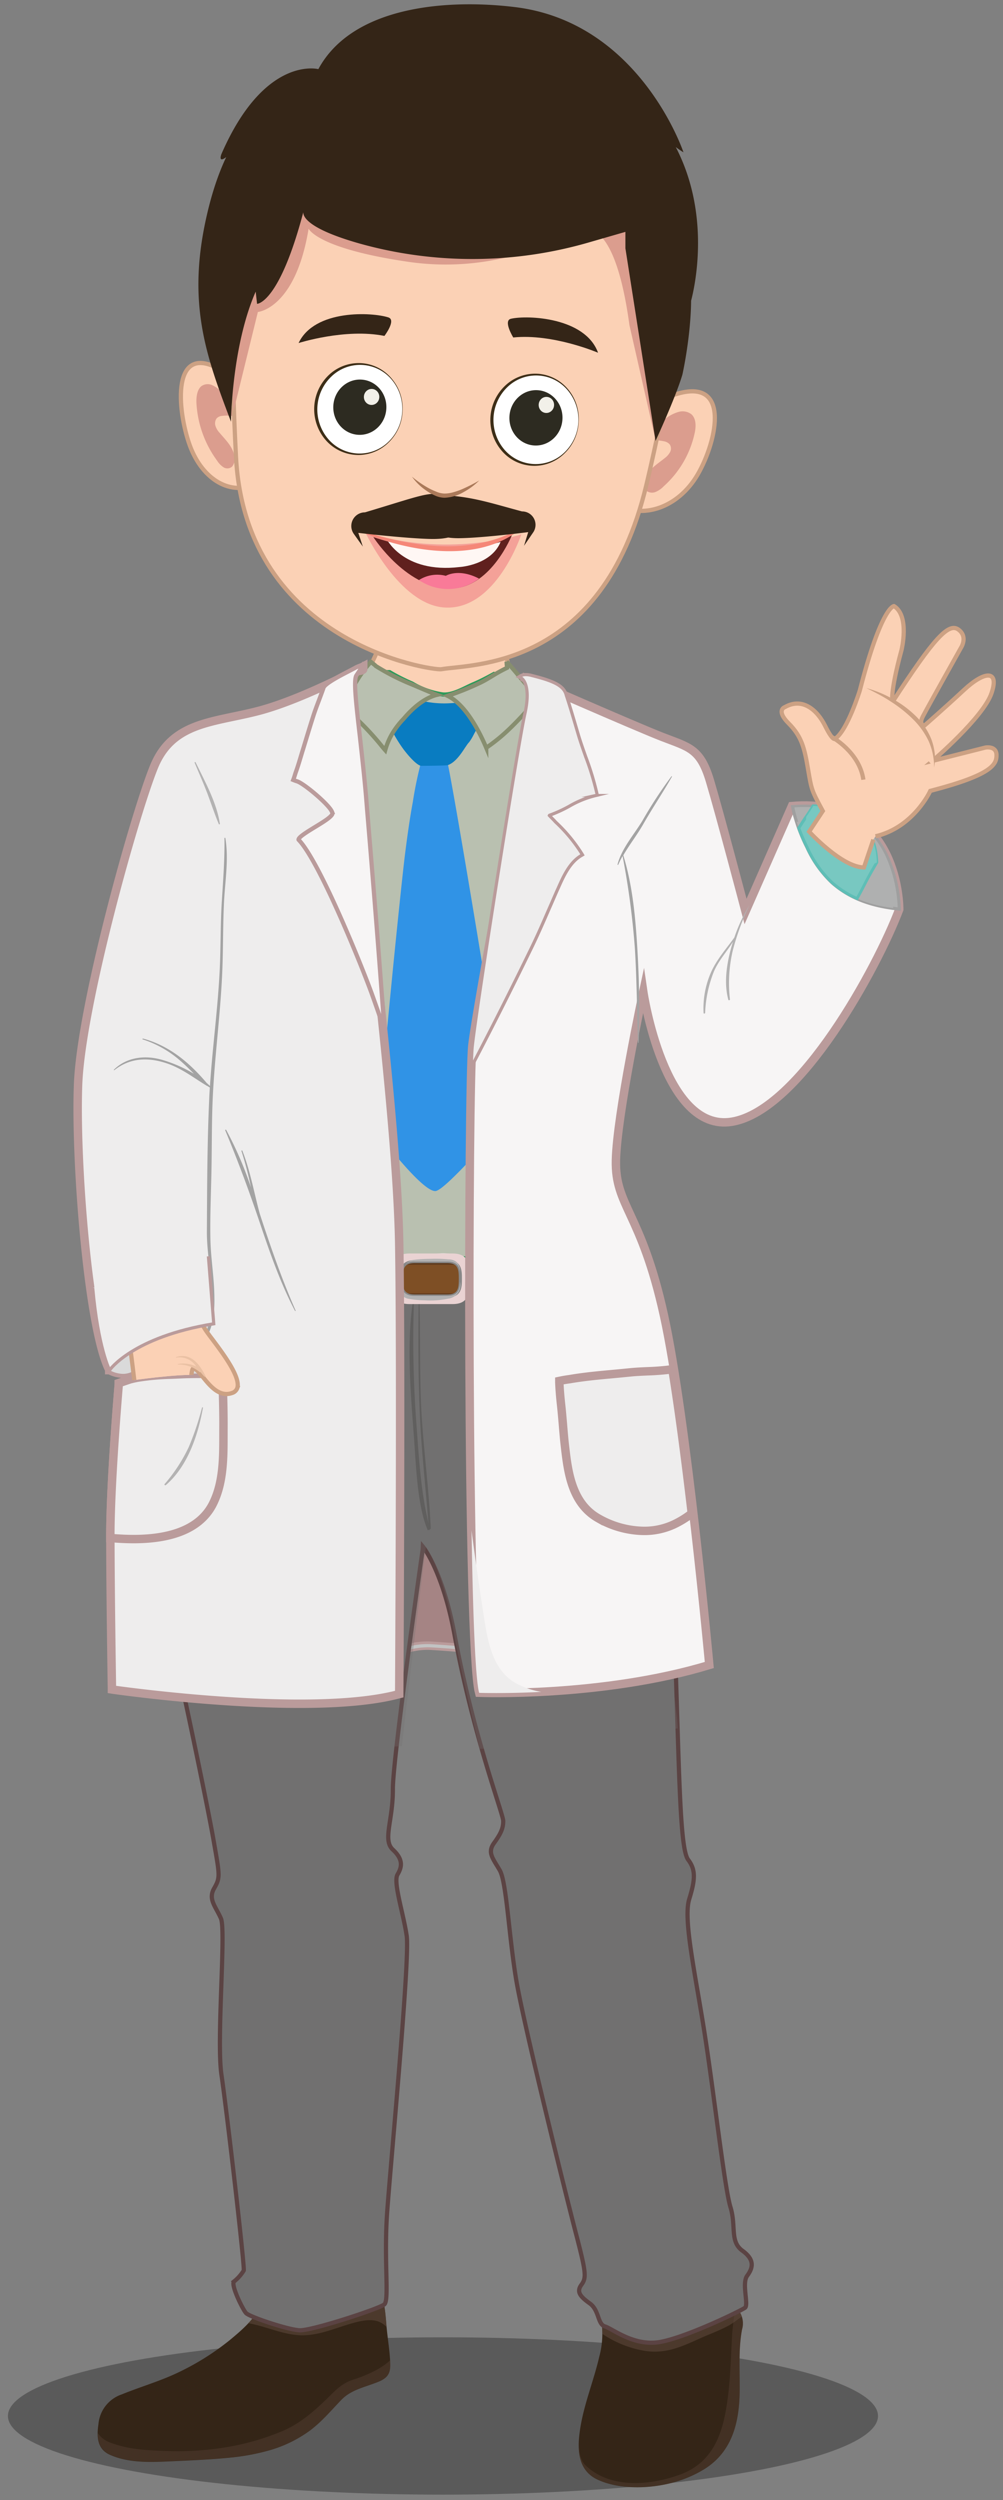<svg xmlns="http://www.w3.org/2000/svg" xmlns:xlink="http://www.w3.org/1999/xlink" width="238" height="593" viewBox="0 0 238 593">
  <rect x="0" y="0" width="238" height="593" fill="#808080" stroke="none"/>
  <defs>
    <style>
      .cls-1 {
        fill: none;
      }

      .cls-2 {
        isolation: isolate;
      }

      .cls-10, .cls-13, .cls-3 {
        opacity: 0.3;
      }

      .cls-39, .cls-4 {
        fill: #fbd1b5;
      }

      .cls-4 {
        stroke: #cca183;
      }

      .cls-14, .cls-16, .cls-25, .cls-27, .cls-29, .cls-37, .cls-4, .cls-5, .cls-8 {
        stroke-miterlimit: 10;
      }

      .cls-5, .cls-8 {
        fill: #b9c0b0;
      }

      .cls-5 {
        stroke: #2c9b59;
      }

      .cls-6 {
        fill: #3093e6;
      }

      .cls-7 {
        fill: #097cc1;
      }

      .cls-8 {
        stroke: #878e6f;
      }

      .cls-25, .cls-30, .cls-37, .cls-9 {
        fill: #eeeded;
      }

      .cls-10, .cls-16 {
        fill: #717070;
      }

      .cls-10, .cls-12, .cls-13, .cls-20, .cls-23, .cls-30, .cls-33, .cls-36 {
        mix-blend-mode: multiply;
      }

      .cls-11 {
        fill: #342517;
      }

      .cls-12, .cls-13 {
        fill: #644f43;
      }

      .cls-12, .cls-20 {
        opacity: 0.5;
      }

      .cls-14 {
        fill: #a58484;
      }

      .cls-14, .cls-25, .cls-27, .cls-29, .cls-37 {
        stroke: #ba9b9b;
      }

      .cls-14, .cls-25, .cls-29 {
        stroke-width: 2px;
      }

      .cls-15 {
        fill: #c2c3c3;
      }

      .cls-16 {
        stroke: #5b4343;
      }

      .cls-17 {
        fill: #585857;
      }

      .cls-18, .cls-20 {
        fill: #7e4f25;
      }

      .cls-19 {
        fill: #442a19;
      }

      .cls-21 {
        fill: #ead3d3;
      }

      .cls-22 {
        fill: #878787;
      }

      .cls-24 {
        fill: #b3b2b2;
      }

      .cls-26 {
        fill: #dadada;
      }

      .cls-27, .cls-29 {
        fill: #f7f5f5;
      }

      .cls-28 {
        fill: #a3a3a3;
      }

      .cls-31, .cls-33 {
        fill: #afb0b0;
      }

      .cls-32 {
        fill: #9f9f9f;
      }

      .cls-34, .cls-36 {
        fill: #78c8c1;
      }

      .cls-35 {
        fill: #5ebeb6;
      }

      .cls-37 {
        stroke-width: 0.75px;
      }

      .cls-38 {
        clip-path: url(#clip-path);
      }

      .cls-40 {
        fill: #eac1a4;
      }

      .cls-41 {
        fill: #cca183;
      }

      .cls-42 {
        fill: #db9d8e;
      }

      .cls-43 {
        fill: #fff;
      }

      .cls-44 {
        fill: #3d2e17;
      }

      .cls-45 {
        fill: #2d2b21;
      }

      .cls-46 {
        fill: #f2f0e9;
      }

      .cls-47 {
        fill: #f4a198;
      }

      .cls-48 {
        fill: #60201e;
      }

      .cls-49 {
        fill: #fff7f4;
      }

      .cls-50 {
        fill: #f58778;
      }

      .cls-51 {
        fill: #f97a98;
      }

      .cls-52 {
        fill: #aa7959;
      }
    </style>
    <clipPath id="clip-path">
      <path class="cls-1" d="M31,327.47s11.59-1.67,15.63-1.28c0,0,3.92,7.43,9.33,5.39s6.15-5.49,1-12.34-11-17.16-21.44-15.52S31,327.47,31,327.47Z"/>
    </clipPath>
  </defs>
  <g class="cls-2">
    <g id="Layer_1" data-name="Layer 1">
      <g>
        <ellipse class="cls-3" cx="105.11" cy="573.07" rx="103.23" ry="18.66"/>
        <g>
          <g>
            <path class="cls-4" d="M119.73,150.37c-4.33,1.84-8.08,5.56-12.47,7.26-1.48.57-3.74-.49-5.38-.6a29.25,29.25,0,0,1-4.55-1c-2.13-.5-5.26-3.1-7.31-3.68,0,2.37-3.34,7.08-3.52,9.41s-1.49.94-1.76,3.21l5,3.69a37.21,37.21,0,0,0,5.41,3.17c2.08,1.08,3.72,2.63,5.75,3.75,3.56,2,7.47-1.11,10.55-2.74,1.93-1,3.79-2.15,5.74-3.15,1.22-.64,3.34-4.34,4.11-5.41C121,158.67,119.93,156,119.73,150.37Z"/>
            <path class="cls-5" d="M117.21,159.88c-1.62.88-3.24,1.75-5,2.48-2,.87-4.77,2.59-7.13,2.37a19.7,19.7,0,0,1-7.3-2.59,46.85,46.85,0,0,1-5.34-2.7H87.24s-17.89,9.25-32.33,14.39L74.25,299.44l51.44-1.36,11.52-130.76A89.53,89.53,0,0,1,117.21,159.88Z"/>
            <path class="cls-6" d="M118.71,256.21c-.5-5.44-11.79-73.41-12.66-75.9a6.25,6.25,0,0,0-2.28-.79,7.59,7.59,0,0,0-3.65.49,94.2,94.2,0,0,0-2.18,10.32c-.74,4-1.3,8.1-1.82,12.17-1,7.93-6.2,58.93-6.2,66.54,2.29,3.1,10.63,13.64,13.4,13.48,2.16-.12,12.32-12,16.63-16.16C119.74,263,119,259.54,118.71,256.21Z"/>
            <path class="cls-7" d="M92.2,171.59a33,33,0,0,0,3.54,6.14c1.77,2.34,3.47,3.92,4.22,3.92,2.38,0,5.89-.05,6.29-.16,1.66-.56,3-2.44,4.07-4.09.34-.49.65-1,1-1.35a12.09,12.09,0,0,0,1.11-1.85c.19-.36.4-.74.62-1.12a5.91,5.91,0,0,1-.54-2.82c0-.23,0-.46,0-.68a13.83,13.83,0,0,0-2.87-3c-1.17.12-2.3.21-3.35.25a23.33,23.33,0,0,1-6.83-.75A23.57,23.57,0,0,0,95,169.66c-.46.46-.92.9-1.37,1.32a2.37,2.37,0,0,0-.27.28l-.09.08a.39.39,0,0,1-.12.25C93,171.81,92.59,171.75,92.2,171.59Z"/>
            <path class="cls-8" d="M81.31,167.7c.65.56,1.33,1.15,2,1.76A18.36,18.36,0,0,1,85,170.89a64,64,0,0,1,5.68,6.2l.63.75.1.11a16.09,16.09,0,0,1,1.92-4.35,19.74,19.74,0,0,1,2.35-3l.53-.6c3.2-3.62,5.89-4.8,7.48-5.18-.38-.14-.78-.28-1.15-.44l-2.2-.93-2.51-1.07A54.75,54.75,0,0,1,89.2,158L89,157.8,88,157a28.54,28.54,0,0,0-3.33,4.48c-.22.37-.45.75-.7,1.11l-.3.48A28.08,28.08,0,0,0,81.31,167.7Zm24.92-2.64c4.45,2.16,7.8,9.09,9.15,12.31a40.74,40.74,0,0,0,5.16-4.16c1.46-1.37,2.85-2.84,4-4.09.22-.24.47-.49.72-.74a9.52,9.52,0,0,0,2.35-3.09c-.79-.81-1.4-1.45-2-2.06-.89-1-1.74-2-2.57-3s-1.85-2.22-2.83-3.28a9.71,9.71,0,0,0,.1,1.22l0,.24-.22.11a35.85,35.85,0,0,0-3.16,1.75c-1,.6-2,1.22-3.11,1.74A67.42,67.42,0,0,1,106.23,165.06Z"/>
          </g>
          <path class="cls-9" d="M108.51,297.83a10.69,10.69,0,0,0-5.16-.4c-2.35.17-4.65.25-7,.6-.06,0-.08.09,0,.1,4,.53,8.05-.25,12,0C108.58,298.17,108.7,297.92,108.51,297.83Z"/>
          <path class="cls-9" d="M110,298.52a1,1,0,0,0-.72-.42c-.13,0-.23.09-.19.2a1,1,0,0,0,.48.58C109.82,299.05,110.21,298.75,110,298.52Z"/>
          <path class="cls-10" d="M95.08,332c1,10.6,1.68,21.67,7.28,31.19.79-2.44-.17-5.25-.65-7.66-.56-2.83-.64-5.77-.94-8.63a175.86,175.86,0,0,1-1.41-19.58,133.85,133.85,0,0,1,2.38-23.55l-6.62.07C92.18,312.76,94.25,322.84,95.08,332Z"/>
          <g>
            <g>
              <path class="cls-11" d="M91.79,552.55c-.28-2.68-.38-7.64-2.18-9.86,0-.08-.65,2.19-.7,2.12a1.62,1.62,0,0,0-.39-.36l-.11-.14a.22.22,0,0,0-.25,0,2.8,2.8,0,0,0-1-.06c-1.93.21-3.77.45-5.72.51-4.08.12-8.14.55-12.21.65-1.85,0-5.07.66-6.71-.35v0c0-.14-.16-.15-.27-.1s-.44.11-.38.28a1.08,1.08,0,0,0,.21.34c-.62,3.71-4.55,7-7.58,9.51a61.39,61.39,0,0,1-12.4,7.75c-4.22,2-8.83,3.33-13.18,5.1A8.19,8.19,0,0,0,23.36,575c-.38,2.62-.49,5.83,2.69,7.26,4.22,1.9,9.11,1.81,13.74,1.6,5-.23,10-.42,14.92-.92a52.31,52.31,0,0,0,8.92-1.64,30.35,30.35,0,0,0,10-4.83c2.82-2.14,5-4.77,7.37-7.22s5.6-3,8.84-4.31c2.28-.94,2.82-2.14,2.76-4.19C92.53,558,92.06,555.24,91.79,552.55Z"/>
              <path class="cls-12" d="M58.87,551.05c4.32.75,8.29,2.81,12.76,2.89,4,0,7.44-1.52,11.08-2.61,2.22-.66,5.4-1.61,7.62-.42a5,5,0,0,1,1.4,1.07c-.24-2.77-.44-7.22-2.12-9.29,0-.08-.65,2.19-.7,2.12a1.62,1.62,0,0,0-.39-.36l-.11-.14a.22.22,0,0,0-.25,0,2.8,2.8,0,0,0-1-.06c-1.93.21-3.77.45-5.72.51-4.08.12-8.14.55-12.21.65-1.85,0-5.07.66-6.71-.35v0c0-.14-.16-.15-.27-.1s-.44.11-.38.28a1.08,1.08,0,0,0,.21.34A11.29,11.29,0,0,1,58.87,551.05Z"/>
              <path class="cls-13" d="M89.26,562.19a32.62,32.62,0,0,1-5.47,2.27c-2.75.91-4.2,2.56-6.06,4.37-3.08,3-6.43,6-10.69,7.81A59.55,59.55,0,0,1,54,580.43a70.85,70.85,0,0,1-15,.93c-4.33-.15-8.6-.39-12.62-1.9a6.16,6.16,0,0,1-3.17-2.32c0,2,.54,4,2.88,5.09,4.22,1.9,9.11,1.81,13.74,1.6,5-.23,10-.42,14.92-.92a52.31,52.31,0,0,0,8.92-1.64,30.35,30.35,0,0,0,10-4.83c2.82-2.14,5-4.77,7.37-7.22s5.6-3,8.84-4.31c2.28-.94,2.82-2.14,2.76-4.19,0-.29,0-.6,0-.9A16.74,16.74,0,0,1,89.26,562.19Z"/>
            </g>
            <g>
              <path class="cls-11" d="M175.4,548.21c-.78-1.25-1.57-2.14-1.61-3.64a14.46,14.46,0,0,1,.75-3.81c0-.06,0-.09-.06-.12a1.55,1.55,0,0,0,0-.22.55.55,0,0,0-.64-.46c-2.63.34-5.11,1.08-7.7,1.52s-5.37.91-8.05,1.38-5.64.84-8.46,1.25-5.33,1.17-8.15,1.06c-.35,0-.5.41-.12.49a3,3,0,0,0,.32.06c.39,2,.88,3.92,1.15,5.9a20.49,20.49,0,0,1-.61,7.3c-1.35,5.88-3.74,11.53-4.6,17.5-.6,4.11-.78,9.44,4.18,11.75,5.85,2.72,14.39,2.12,20.31-.07a28.45,28.45,0,0,0,4.91-2.35c7.56-4.64,8.57-12.82,8.5-20,0-4.44-.26-8.75.55-13.17A5.2,5.2,0,0,0,175.4,548.21Z"/>
              <path class="cls-12" d="M141.37,545.66a3,3,0,0,0,.32.06c.39,2,.88,3.92,1.15,5.9a15.46,15.46,0,0,1,.12,2,25.6,25.6,0,0,0,10,4c5.22.82,9.07-1.14,13.5-3.11,2.1-.93,4.37-1.76,6.36-2.84,1.14-.61,2.12-1.44,3.18-2.15a6.39,6.39,0,0,0-.63-1.3c-.78-1.25-1.57-2.14-1.61-3.64a14.46,14.46,0,0,1,.75-3.81c0-.06,0-.09-.06-.12a1.55,1.55,0,0,0,0-.22.55.55,0,0,0-.64-.46c-2.63.34-5.11,1.08-7.7,1.52s-5.37.91-8.05,1.38-5.64.84-8.46,1.25-5.33,1.17-8.15,1.06C141.14,545.16,141,545.58,141.37,545.66Z"/>
              <path class="cls-13" d="M175.4,548.21c-.29-.46-.58-.89-.84-1.3-.3,2.27-.68,4.55-.83,6.85-.3,4.91-.37,9.84-1,14.73-.92,7-2.57,15.17-11.17,18.41-6.44,2.42-16.32,3.78-22.48-2-1.46-1.37-1.67-3.27-1.73-5.64-.15,3.46.59,7.09,4.46,8.89,5.85,2.72,14.39,2.12,20.31-.07a28.45,28.45,0,0,0,4.91-2.35c7.56-4.64,8.57-12.82,8.5-20,0-4.44-.26-8.75.55-13.17A5.2,5.2,0,0,0,175.4,548.21Z"/>
            </g>
            <g>
              <path class="cls-14" d="M89.24,395.49a17,17,0,0,1,13-5.12c8,.49,15.7,1.31,15.7,1.31V331.23H84.48Z"/>
              <path class="cls-15" d="M89,396.38l-4.86-65.49h34.19v61.17l-.4,0c-.08,0-7.77-.83-15.69-1.31a16.73,16.73,0,0,0-12.66,5Zm-4.08-64.81,4.68,63.11A17.22,17.22,0,0,1,102.23,390c6.9.42,13.62,1.1,15.32,1.27V331.57Z"/>
            </g>
            <path class="cls-16" d="M49.32,304.2l94.09-.87s16.17,69.19,17,94.81,1.06,40.6,2.89,43,1.67,4.73.25,9.32,1.16,16.37,3.43,30.49,4.92,37.95,6.34,42.54-.2,8.17,2.85,10.38,2.44,4.17,1.12,5.95.4,6.9-.51,7.58-15.36,7.74-21.15,8.25-10.38-3.32-12.11-3.83-1.32-3.83-3.56-5.44-3.25-2.73-2-4.43,1.12-2.89-1.32-12.25-12.32-49.31-14.11-59.86-2.31-23.37-3.94-26.2-3-4.2-1.36-6.47,2.18-3.52,2.18-5.22-7-19.74-11.6-44.41c-2.81-15-7.42-20.62-7.42-20.62S93.18,417,93.22,424.44s-2.48,12,0,14.3,2.19,4.08,1.11,5.89,1.36,9.08,2.17,14.52-3.81,54-4.63,65.57.55,20.87-.68,21.89-17.29,6.29-20.13,6.13-11.87-3.18-12.68-4.08-3.66-6.7-2.85-7.49a10,10,0,0,0,2.31-2.61c.27-.79-4.07-38.22-5.29-46.4s1.11-34.25-.12-37.09-3.11-4.54-1.62-7.15,1.35-2.95-.14-11.45-7.05-34.94-7.87-38.23-8.5-39.85-6-94Z"/>
            <g>
              <path class="cls-17" d="M101.78,363a3.73,3.73,0,0,0,.44-.45c-.4-8.5-1.48-16.88-2.07-25.34-.65-9.39-.35-18.83-.61-28.23,0-.27-.2-.19-.2,0-.1,9.41-.12,18.9.37,28.29C100.17,345.92,101.17,354.43,101.78,363Z"/>
              <path class="cls-17" d="M101.51,363a3.52,3.52,0,0,0,.5-.36c-2.06-7.8-2.54-15.85-3.17-24.48a267.12,267.12,0,0,1-.64-28.86c0-.37-.27-.29-.31,0-1.4,10.08-.43,21.23.32,31.43C98.73,347.65,99,357.19,101.51,363Z"/>
            </g>
            <path class="cls-10" d="M113.81,414.8c2.94.2,44-4.42,47-4.83-.07-3.41-3.33-26.58-3.16-30,.33-6.44-36.11,3.89-36.09-2.56a431.43,431.43,0,0,0-5.78-73.87l-30.74.32Q85.76,313,86.26,322c.48,8.46,1.08,17,1.3,25.44a65.23,65.23,0,0,1-1.74,17.92c.45,7.66-46,4.69-45.83,12.4.11,6.4,6.95,29.21,7.25,35.66,2.6.31,45.53,1.22,48.13.75,1.92-17.19,5.68-47.3,5.68-47.3s4.16,5.66,6.7,20.62C109,394.81,112.43,408.92,113.81,414.8Z"/>
          </g>
          <g>
            <g>
              <rect class="cls-18" x="87.05" y="299.62" width="30.86" height="7.5"/>
              <path class="cls-19" d="M118.28,307.46H86.69v-8.19h31.59Zm-30.86-.68h30.13V300H87.42Z"/>
            </g>
            <path class="cls-20" d="M87.05,299.62v7.5h30.86v-7.5Zm23.59,3.12c-.11,1.29.58,2-.75,2.8-1.52.89-5,.7-6.68.61-2.78-.15-10.16,1-9.88-3.18.09-1.35.7-2.49,2.41-2.36l.39,0c2.28-.08,4.51-.23,6.8-.18a32.88,32.88,0,0,1,5.58.21C109.92,300.85,110.78,301.27,110.64,302.74Z"/>
            <g>
              <path class="cls-21" d="M107.4,297.33H97.14c-3.88,0-4.21,2.69-4.21,6s.33,6,4.21,6H107.4c3.88,0,4.08-2.68,4.08-6S111.28,297.33,107.4,297.33Zm-1.25,10.06H98.37c-2.94,0-3.19-1.82-3.19-4.06s.25-4.06,3.19-4.06h7.78c2.93,0,3.09,1.81,3.09,4.06S109.08,307.39,106.15,307.39Z"/>
              <path class="cls-22" d="M106.15,307.73H98.37c-3.55,0-3.55-2.65-3.55-4.4s0-4.41,3.55-4.41h7.78c3.46,0,3.46,2.44,3.46,4.41S109.61,307.73,106.15,307.73Zm-7.78-8.13c-2.4,0-2.82,1.2-2.82,3.73s.42,3.72,2.82,3.72h7.78c2.54,0,2.72-1.41,2.72-3.72s-.18-3.73-2.72-3.73Z"/>
            </g>
            <g class="cls-23">
              <path class="cls-24" d="M95.18,303.33s0-.08,0-.11c0,.13-.09.26-.13.4a7,7,0,0,0,0,3.17,2.72,2.72,0,0,0,1.94,1.29,20.93,20.93,0,0,0,3.72.35,20.69,20.69,0,0,0,5.67-.39,3.26,3.26,0,0,0,2.79-4c-.06,1.89-.48,3.33-3.08,3.33H98.37C95.43,307.39,95.18,305.57,95.18,303.33Z"/>
              <path class="cls-24" d="M108.27,299.29a3.06,3.06,0,0,0-1.86-.57,31.42,31.42,0,0,0-4.23-.12,32.77,32.77,0,0,0-4.21.26,4.5,4.5,0,0,0-1.81,1,3.39,3.39,0,0,1,2.21-.61h7.78c2.18,0,2.83,1,3,2.44A3,3,0,0,0,108.27,299.29Z"/>
            </g>
          </g>
          <path class="cls-25" d="M71.06,404.13h0c-20.81,0-44-3.31-44.19-3.34l-.31-.05v-.28c0-.23-.37-23-.37-36.08s2-35.87,2-36.1l0-.22,3.43-1.17-.24-1.59a5.08,5.08,0,0,1-2.3.53A6.81,6.81,0,0,1,26,325l-.09,0,0-.09c-4.94-9.84-8.09-49.16-7.38-67.71.72-18.77,13.44-64.09,18-75.3,3.55-8.72,10.64-10.19,18.83-11.91,2.11-.44,4.29-.9,6.48-1.49,10.4-2.85,23.67-10.05,23.81-10.12l.55-.29v.59c0,.62-2.37.49-2.53.72-.51,1-1.77,8.59-1,15.48.49,4.39,1,10.09,1.43,15.14l2.42,12c1.58,18.84,7.75,66.06,8.21,93.09.48,28.49,0,105.69,0,106.47v.26l-.27.07C88.84,403.39,81,404.13,71.06,404.13Z"/>
          <path class="cls-25" d="M31.69,365.07h0c-1.61,0-3.34-.08-5.17-.23l-.34,0v-.43c0-13.13,2-35.87,2-36.1l0-.22,2.66-.9c.62-.16,1.23-.3,1.84-.41a58.27,58.27,0,0,1,8-.71l1.41-.06a101.72,101.72,0,0,1,10.33,0h.34v.32c.16,4.06.3,8.45.26,12.9v1.31c0,5.07,0,10.81-2.25,15.64C48.12,362.06,41.68,365.07,31.69,365.07Z"/>
          <g>
            <path class="cls-26" d="M31.7,324.73l.27,1.8a27.63,27.63,0,0,1,3-.55c2.92-.29,5.86-.43,8.8-.52s5.76-.09,8.62.05l-.15-3.72h0a39.74,39.74,0,0,0-2.47-4.15,3.33,3.33,0,0,1-.66-1.63c0-.87.42-2-.12-2.81a26.29,26.29,0,0,0-4.42-4.4c-1.81-1.6-4-3.29-6.68-2.51-3.84,1.12-7.23,4.82-9.37,7.87-1.73,2.49-3.44,6.33-2.83,9.56.15.37.31.72.46,1C26.18,324.73,29.12,326.44,31.7,324.73Z"/>
            <path class="cls-26" d="M31.67,327l-.26-1.65a5,5,0,0,1-2.29.53h0A6.81,6.81,0,0,1,26,325l-.09,0,0-.09c-.16-.32-.31-.67-.47-1.05-.64-3.35,1.06-7.28,2.87-9.86s5.22-6.74,9.56-8a5.33,5.33,0,0,1,1.47-.21c2.22,0,4,1.44,5.57,2.8l.77.66a21.88,21.88,0,0,1,3.71,3.8,3.25,3.25,0,0,1,.26,2.32,5.76,5.76,0,0,0-.07.69,2.68,2.68,0,0,0,.5,1.28l.1.17c.3.5.61,1,.93,1.46a18.77,18.77,0,0,1,1.56,2.72l0,.17.16,4.05-.4,0q-4-.19-8.59-.05c-2.6.08-5.68.2-8.77.52a24.43,24.43,0,0,0-3,.54Zm.3-2.81.31,2a24.1,24.1,0,0,1,2.68-.47c3.12-.32,6.21-.44,8.82-.52,2.92-.1,5.67-.08,8.26,0l-.14-3.31a17.51,17.51,0,0,0-1.48-2.55c-.32-.5-.64-1-.94-1.5l-.1-.16a3.21,3.21,0,0,1-.6-1.64c0-.23,0-.49.08-.75a2.8,2.8,0,0,0-.14-1.86,21.24,21.24,0,0,0-3.61-3.67l-.76-.67c-1.43-1.27-3.13-2.62-5.07-2.62a4.51,4.51,0,0,0-1.25.19c-4.27,1.24-7.84,5.82-9.17,7.73-1.72,2.47-3.36,6.22-2.77,9.31.11.27.25.57.38.85a6.35,6.35,0,0,0,2.65.65h0a4.21,4.21,0,0,0,2.36-.69Z"/>
          </g>
          <path class="cls-27" d="M69.58,185c.31.13.62.24.94.34,1.69.56,7.61,5.55,8.27,7.25a.68.68,0,0,1,0,.64c-.5.78-2.17,1.8-3.94,2.88s-3.93,2.39-4,3a.06.06,0,0,0,0,.08c5.06,5.19,15.37,30.88,17.54,37,.82,2.29,1.82,5.14,2.83,8.13-1.55-21.75-3.34-43.06-4.12-52.39l-.24-3c-.43-5-1-10-1.48-14.38-1-8.57-1.44-13.09-.85-14.27,0,0,.12-.19.27-.41.34-.52,1-1.51,1.36-2.15a6.27,6.27,0,0,0-2,.76l-1.53.8c-2.16,1.12-5.78,3-5.91,4-.36,1.05-.73,2-1.1,3-.44,1.16-.9,2.37-1.28,3.57-.61,1.9-1.2,3.83-1.77,5.71-.29.94-.57,1.89-.87,2.83-.54,1.79-1,3.39-1.59,5C69.86,184.23,69.7,184.7,69.58,185Z"/>
          <path class="cls-24" d="M46.42,180.83c-.07-.14-.29-.05-.24.08,1,2.42,2.08,4.8,3,7.23s1.72,4.93,2.74,7.33c.06.12.28.07.26-.07C51.41,190.37,48.66,185.43,46.42,180.83Z"/>
          <path class="cls-28" d="M62,289c-.11-.35-.23-.72-.35-1.07-1.37-5-2.24-10.14-4.15-15-.05-.13-.25,0-.21.08a82.45,82.45,0,0,1,2.26,8.64A85.82,85.82,0,0,0,53.66,268c-.07-.11-.26,0-.22.11,3,7.2,5.67,14.4,8.15,21.76C64,297,66.45,304.17,70,310.94c0,.08.18,0,.15-.07C67,303.73,64.43,296.38,62,289Z"/>
          <path class="cls-28" d="M53.48,198.81c0-.13-.22-.1-.22,0,.07,5-.31,9.94-.62,14.93-.33,5.25-.25,10.52-.48,15.77-.42,9.39-1.73,18.72-2.34,28.09-.25-.24-.51-.49-.78-.72-4-4.72-8.75-8.8-15.09-10.53-.13,0-.23.15-.1.19a25.25,25.25,0,0,1,8.46,4.66A47,47,0,0,1,46,254.7a31.76,31.76,0,0,0-7.59-3.32c-4.07-1.16-8.39-.6-11.38,2.35-.06.07,0,.17.1.11,3.75-2.94,8-3.12,12.52-1.59,3.51,1.2,6.23,3.36,9.27,5.2l.07.07h.07l.73.44c-.06.93-.12,1.86-.15,2.78-.48,10.49-.49,21.05-.55,31.55,0,7.95,2.84,16.66-.41,24.32a.3.3,0,1,0,.55.23c1.72-3.3,1.74-7.16,1.6-10.74-.17-4.05-.82-8.07-.9-12.12-.11-5.29.13-10.59.24-15.87s.06-10.75.25-16.13c.38-10.65,1.92-21.22,2.34-31.87.2-5.26.14-10.52.38-15.78S54.32,203.94,53.48,198.81Z"/>
          <path class="cls-24" d="M47.93,333.91a66.43,66.43,0,0,1-3.14,9.33A38.41,38.41,0,0,1,39.08,352c-.17.21.1.41.3.24,5.24-4.52,7.64-12,8.78-18.31C48.18,333.79,48,333.78,47.93,333.91Z"/>
          <g>
            <path class="cls-29" d="M123.79,160.48s4.35,1.46,2.63,9.1S113.07,239,112.08,248s-1.33,142.41,1.61,153.52c0,0,29.15,1.13,54.62-6.58,0,0-5.38-58.53-10.78-83s-11.62-25.83-11.38-36.72,6.49-40,6.49-40,4.89,33.57,21.06,30.85,34.54-36.75,39.68-50.36c0,0,.25-26.78-25.47-24.51l-11,25s-6.13-23.26-8.45-31-5-7.94-11.39-10.43S123.79,160.48,123.79,160.48Z"/>
            <path class="cls-30" d="M122.32,399.21c-5.67-3.29-6.65-10.37-7.54-16q-1.57-10.08-2.89-20.2c.32,19.74.89,35.07,1.8,38.53,0,0,5.92.22,14.75-.22A19.39,19.39,0,0,1,122.32,399.21Z"/>
            <path class="cls-25" d="M132.72,327.56v.3c.06,1.57.19,3.27.42,5.36.17,1.53.3,3.1.43,4.61.14,1.7.28,3.44.48,5.16.69,6,1.55,13.54,7.9,17.14a22.31,22.31,0,0,0,10.83,3,16.67,16.67,0,0,0,7.16-1.55,22.68,22.68,0,0,0,4.21-2.6c-1.6-13.69-3.15-25.19-4.61-34.19a58.39,58.39,0,0,1-5.9.48c-1.38.06-2.69.12-3.92.24s-2.7.27-4.06.39c-3.47.32-7.06.64-10.49,1.24C134.35,327.24,133.53,327.39,132.72,327.56Z"/>
            <g class="cls-23">
              <path class="cls-31" d="M188.9,194.55a39.55,39.55,0,0,0,2.57,6.36,26.18,26.18,0,0,0,6,8.48c4.55,4,10,5.62,15.89,6.2,0-2-.8-26.43-25.3-24.38A25.94,25.94,0,0,0,188.9,194.55Z"/>
              <path class="cls-32" d="M213.76,216l-.42,0c-6.89-.69-12-2.69-16.11-6.29a27.07,27.07,0,0,1-6.1-8.59,39.73,39.73,0,0,1-2.58-6.41l-.07-.24a24.48,24.48,0,0,1-.77-3.14l-.05-.35.38,0c10.58-.89,18.42,3.14,22.58,11.6a32.51,32.51,0,0,1,3.13,13.11ZM188.5,191.52a25.18,25.18,0,0,0,.69,2.7l.07.23a37.8,37.8,0,0,0,2.54,6.31,26.49,26.49,0,0,0,5.93,8.39c3.9,3.42,8.76,5.35,15.28,6.06A32.2,32.2,0,0,0,210,202.76C205.92,194.58,198.71,190.78,188.5,191.52Z"/>
            </g>
            <path class="cls-33" d="M209.42,210.07c-2.17-4-4.83-8-8.64-10.84-3.47-2.54-7.57-3.55-11.76-4.33a40.08,40.08,0,0,0,2.45,6,26.18,26.18,0,0,0,6,8.48c4.2,3.7,9.18,5.35,14.53,6C211.23,213.61,210.37,211.82,209.42,210.07Z"/>
            <g>
              <path class="cls-34" d="M207.64,201.17a14.52,14.52,0,0,0-2.35-5.17A20.2,20.2,0,0,0,193,191.16c-.82,1.42-1.85,2.78-2.68,4.1l-.74,1.16a42.22,42.22,0,0,0,1.94,4.49,26.18,26.18,0,0,0,6,8.48,22.53,22.53,0,0,0,5.91,3.76c.68-1.24,1.34-2.49,2-3.75.82-1.64,1.73-3.24,2.68-4.81A19.51,19.51,0,0,0,207.64,201.17Z"/>
              <path class="cls-35" d="M203.57,213.6l-.33-.14a23.36,23.36,0,0,1-6-3.82,27.07,27.07,0,0,1-6.1-8.59,42.83,42.83,0,0,1-1.95-4.52l-.05-.15.82-1.29c.34-.54.7-1.08,1.08-1.63.55-.8,1.11-1.63,1.59-2.46l.12-.2.23,0a20.76,20.76,0,0,1,12.58,4.93l0,.07a14.83,14.83,0,0,1,2.4,5.28,18.87,18.87,0,0,1,.44,3.48v.1l-.05.08c-1,1.72-1.91,3.29-2.68,4.79-.68,1.34-1.38,2.65-2,3.75Zm-13.64-17.14a43.22,43.22,0,0,0,1.87,4.3,26.49,26.49,0,0,0,5.93,8.39,22.73,22.73,0,0,0,5.5,3.55c.56-1,1.2-2.22,1.82-3.44.76-1.5,1.62-3,2.65-4.75a18.43,18.43,0,0,0-.42-3.27,14.13,14.13,0,0,0-2.27-5,19.88,19.88,0,0,0-11.85-4.7c-.47.78-1,1.56-1.51,2.3-.36.55-.73,1.08-1.07,1.61Z"/>
            </g>
            <path class="cls-36" d="M208.07,204.59a19.51,19.51,0,0,0-.43-3.42,14.52,14.52,0,0,0-2.35-5.17A20.2,20.2,0,0,0,193,191.16c-.52.88-1.11,1.75-1.68,2.6a5.44,5.44,0,0,0,.75,3.51c1.32,2.09,3.51,3.58,5.57,5s4.56,3.54,7.45,3.5"/>
            <path class="cls-37" d="M111.82,253.17l.05-1.6c.07-1.75.13-2.95.21-3.56.93-8.58,10.67-70.71,12.46-78.68,1.62-7.19-.83-8.48-.85-8.5l-.57-.27.53-.32a2.4,2.4,0,0,1,1.13-.22,5.15,5.15,0,0,1,1.34.19c5,1.26,7.69,2.33,8.25,4.69,1,3,1.91,6.17,2.81,9.2.53,1.81,1.18,3.63,1.8,5.39a68.51,68.51,0,0,1,2.68,8.81l.06.32-.36.08a23.11,23.11,0,0,0-6.26,2.53,32.07,32.07,0,0,1-4.68,2.14.09.09,0,0,0-.07.06c.51.55,1,1,1.47,1.54a37.6,37.6,0,0,1,6.24,7.53l.16.27-.29.17c-2.76,1.61-4.27,5-5.48,7.74l-.2.43c-.66,1.49-1.3,3-1.95,4.46-1.35,3.12-2.76,6.35-4.3,9.5-4.8,9.85-9.2,18.57-13.43,26.66Z"/>
            <path class="cls-28" d="M159.32,184.15a103.41,103.41,0,0,0-6.85,10.47c-2.07,3.42-4.92,6.57-5.94,10.43,0,.12.15.16.2,0a21.35,21.35,0,0,1,1-2A189.93,189.93,0,0,1,150.65,225c.46,7.43.48,14.86.74,22.31,0,.1.16.07.16,0,.27-7.44.13-14.91-.32-22.35s-1.14-15-3.33-22.08h0c1.47-2.54,3.32-4.89,4.77-7.44,2.16-3.79,4.62-7.42,6.77-11.2C159.48,184.15,159.37,184.09,159.32,184.15Z"/>
            <path class="cls-24" d="M177.89,214.6s0,0,0,0a38.49,38.49,0,0,0-3.64,7.78c-2,2.79-4.17,5.17-5.56,8.31a21.23,21.23,0,0,0-1.74,9.58c0,.24.36.16.37,0a29.41,29.41,0,0,1,2.1-9.87c1.11-2.56,3-4.62,4.5-7-.22.7-.43,1.41-.61,2.12-.95,3.7-1.51,7.9-.48,11.63.05.21.4.1.38-.09a33.79,33.79,0,0,1,.64-11.47A57.89,57.89,0,0,1,177.89,214.6Z"/>
          </g>
          <g class="cls-38">
            <g>
              <path class="cls-39" d="M30.3,312.66c.25,1.31,2.74,19.8,3.16,26.83s3.16,12.18,7.79,12.82,2.53-27.09,4.43-28,4.76,7.34,9.23,5.77-5.44-12.62-6.75-15-4.43-3.44-4.57-5.81-3.44-3.68-6.33-2.8S30.05,311.34,30.3,312.66Z"/>
              <path class="cls-4" d="M41.41,352.66H41.2c-4.62-.64-7.65-5.55-8.11-13.14-.41-7-2.91-25.52-3.15-26.79-.3-1.54,4.22-5.64,7.2-6.54a6.86,6.86,0,0,1,2-.29c2.64,0,4.73,1.47,4.85,3.41.07,1.22,1,2.07,2.16,3.05A9.91,9.91,0,0,1,48.49,315c.28.51,1,1.51,1.89,2.67,2.7,3.6,6.77,9.06,5.92,11.59A1.9,1.9,0,0,1,55,330.44a4,4,0,0,1-1.25.22c-2.33,0-4.14-2.2-5.59-4-.84-1-1.7-2.05-2.22-2.05a.32.32,0,0,0-.13,0c-.54.45-.69,5.32-.82,9.62C44.69,345,44.24,352.66,41.41,352.66Z"/>
            </g>
            <path class="cls-40" d="M48.75,326.38c-1.27-2.6-3.42-5.61-6.92-4.5-.09,0-.07.17,0,.15a4.66,4.66,0,0,1,4.73,2.12,7.07,7.07,0,0,0-4.3-.62c-.08,0-.11.14,0,.14a7.77,7.77,0,0,1,5.13,1.79.21.21,0,0,0,.19,0c.27.35.55.71.86,1C48.57,326.64,48.83,326.54,48.75,326.38Z"/>
          </g>
          <g>
            <g>
              <path class="cls-4" d="M207.75,198.37c9.07-2.11,13-10.77,13-10.77,14.73-3.81,15.75-6.31,15.71-8.54s-2.64-1.74-2.64-1.74l-12.57,3.17s12-10.25,14-16-1.71-5.3-6.49-.85-9.36,8.43-9.36,8.43-1.52,0-.41-2.14,9-16.22,9-16.22,1.78-2.61-.53-4.35-5.72,1.78-15.69,17.17c0,0-.68-1.9,2.15-12.34,0,0,2-8.07-1.79-10.43,0,0-2.95,0-8.1,20,0,0-2.95,9.56-5.86,11.45,0,0-.44.86-2.36-3s-5.42-6.85-9.57-4.48c0,0-2.22.73.89,3.85s3.76,5.86,4.61,10.88.85,5,3.5,9.91L192,197.27s7.71,8.43,13,8.49l2.23-6.6"/>
              <g>
                <path class="cls-39" d="M205.55,163.21s17.37,5.82,16.1,18.85"/>
                <path class="cls-41" d="M205.55,163.21a27.15,27.15,0,0,1,6.2,2.54,24.49,24.49,0,0,1,5.45,4,16.18,16.18,0,0,1,3.81,5.63,14.13,14.13,0,0,1,.79,3.31,13,13,0,0,1-.15,3.36,15,15,0,0,0-1.35-6.37,18.42,18.42,0,0,0-3.8-5.22,31.67,31.67,0,0,0-5.14-4.06c-.92-.61-1.87-1.17-2.85-1.69S206.56,163.68,205.55,163.21Z"/>
              </g>
            </g>
            <path class="cls-4" d="M197.3,174.78s6.62,3.54,7.57,10.16"/>
          </g>
          <g>
            <path class="cls-4" d="M165.53,112.59c-4.66,7.94-13.11,10.66-19.43,7s-3.46-8.1,1.2-16,4.75-7,11.6-9.57C173.89,88.27,170.18,104.64,165.53,112.59Z"/>
            <path class="cls-42" d="M161,97.71a3.48,3.48,0,0,1,3.06.55c1.09,1,1.1,2.63.86,4.06a23.61,23.61,0,0,1-7.4,13,5.75,5.75,0,0,1-2,1.39,2.25,2.25,0,0,1-2.3-.42,2.56,2.56,0,0,1-.31-2.62c.8-2.22,3-3.54,4.82-5a4.57,4.57,0,0,0,1.27-1.43,1.77,1.77,0,0,0-.08-1.82,2.29,2.29,0,0,0-1.29-.73,13,13,0,0,0-3-.28c-.31-1.55,1.06-2.87,2-3.86A9.13,9.13,0,0,1,161,97.71Z"/>
          </g>
          <g>
            <path class="cls-4" d="M45.05,105.69c3.1,8.39,10,12,15.71,9s3.78-7.68.68-16.07-3.28-7.44-8.81-10.74C40.54,80.64,42,97.31,45.05,105.69Z"/>
            <path class="cls-42" d="M50.42,91.39a2.58,2.58,0,0,0-2.65.22c-1,.83-1.21,2.5-1.16,3.94a25.41,25.41,0,0,0,4.9,13.71,5.08,5.08,0,0,0,1.56,1.6,1.7,1.7,0,0,0,2-.18,2.9,2.9,0,0,0,.54-2.57c-.45-2.28-2.16-3.83-3.55-5.5a4.18,4.18,0,0,1-.92-1.55,2,2,0,0,1,.25-1.8,1.89,1.89,0,0,1,1.17-.59,9.13,9.13,0,0,1,2.61,0c.42-1.51-.6-3-1.31-4.06A8,8,0,0,0,50.42,91.39Z"/>
          </g>
          <path class="cls-4" d="M160.09,78.73c2.83-30.55-12.24-51.85-47-54.24C79.4,22.16,58.6,38.28,55.77,68.83,54.46,83,56,107.62,56,108.39c2.31,44.39,46.75,50.71,48.74,50.35,7-1.27,38.13.18,48.62-43.64C153.53,114.35,158.78,92.85,160.09,78.73Z"/>
          <path class="cls-11" d="M92.16,75.29c-3.81-1.24-17.48-2-21.31,6.08,0,0,11.09-3.55,20.37-1.69C91.22,79.68,94.09,75.92,92.16,75.29Z"/>
          <path class="cls-11" d="M121.28,75.6c3.91-.88,17.59-.34,20.63,8.07,0,0-10.7-4.59-20.12-3.62C121.79,80.05,119.29,76,121.28,75.6Z"/>
          <path class="cls-42" d="M73.23,54.24s1.94,4.7,23.69,7.87a61.69,61.69,0,0,0,30.51-3.29l7.72-2.89s9.87-10.6,14.21,21.2l6.23,27.41.83-57L77.05,34.94,64,47,54.44,62.19s.33,24.73.94,35.46L61.19,74S70.1,73.27,73.23,54.24Z"/>
          <path class="cls-11" d="M148.4,55l0,3.89,7.15,45.69s4.68-10.06,6.37-15.7c0,0,3.3-14.54,1.58-25.1a40.56,40.56,0,0,0,.27,8.36s8.44-27.22-10.59-47.3c0,0,1.51,6.69,9,11.29,0,0-10.3-30.91-40.09-34.46C106.53-.22,83.75,1.24,75.54,16.4c0,0-12.77-3.36-23,20.15,0,0-2.75,6.88,12.41-11.73,0,0-10.1,2.32-15.62,25.16-5.21,21.56-.53,34.19,5.48,50.05,0,0,.18-17.9,5.86-30.85L61,72.07s5.3,0,11.08-22.16c0,0-2.27,3.49,13.4,7.9a99.3,99.3,0,0,0,54.64-.42Z"/>
          <g>
            <g>
              <ellipse class="cls-43" cx="127.15" cy="99.57" rx="10.56" ry="10.13" transform="translate(20.48 220.83) rotate(-86.73)"/>
              <path class="cls-44" d="M137.3,100.15a10.91,10.91,0,0,1-3.26,7.31,10.17,10.17,0,0,1-15-.55A11.2,11.2,0,0,1,120,91.36a10.35,10.35,0,0,1,7.82-2.69,10.24,10.24,0,0,1,7.13,3.86A10.92,10.92,0,0,1,137.3,100.15Zm-.07,0a10.83,10.83,0,0,0-2.47-7.51,9.77,9.77,0,0,0-14.37-.81,10.84,10.84,0,0,0-.84,14.66,9.79,9.79,0,0,0,14.37.84A10.8,10.8,0,0,0,137.23,100.15Z"/>
            </g>
            <ellipse class="cls-45" cx="127.18" cy="99.13" rx="6.57" ry="6.3" transform="translate(20.95 220.43) rotate(-86.73)"/>
            <ellipse class="cls-46" cx="129.65" cy="96.05" rx="1.91" ry="1.83" transform="translate(26.36 220.01) rotate(-86.73)"/>
          </g>
          <g>
            <g>
              <ellipse class="cls-43" cx="85.36" cy="97.05" rx="10.55" ry="10.13" transform="translate(-16.4 176.73) rotate(-86.73)"/>
              <path class="cls-44" d="M95.52,97.63a10.87,10.87,0,0,1-3.27,7.29,10.19,10.19,0,0,1-7.51,3,10.31,10.31,0,0,1-7.47-3.55,11.19,11.19,0,0,1,.89-15.54A10.31,10.31,0,0,1,86,86.16,10.19,10.19,0,0,1,93.1,90,10.89,10.89,0,0,1,95.52,97.63Zm-.08,0A10.76,10.76,0,0,0,93,90.12a9.78,9.78,0,0,0-14.36-.81A10.8,10.8,0,0,0,77.77,104a9.78,9.78,0,0,0,14.36.83A10.73,10.73,0,0,0,95.44,97.62Z"/>
            </g>
            <ellipse class="cls-45" cx="85.39" cy="96.6" rx="6.56" ry="6.3" transform="translate(-15.93 176.33) rotate(-86.73)"/>
            <ellipse class="cls-46" cx="88.18" cy="94.16" rx="1.9" ry="1.83" transform="translate(-10.86 176.82) rotate(-86.73)"/>
          </g>
          <g>
            <path class="cls-47" d="M86.63,126.15s8,17.24,18.82,17.95c12.27.81,18.25-17.34,18.25-17.34S105.65,132.56,86.63,126.15Z"/>
            <path class="cls-48" d="M88.59,127.39s8.19,12.83,19.06,12.16c9-.56,13.81-12.59,13.81-12.59S107.61,133.8,88.59,127.39Z"/>
            <path class="cls-49" d="M91.56,127.56s3.91,8.54,17.51,6.94c0,0,7.42-.42,9.72-5.95C118.79,128.55,103.78,133,91.56,127.56Z"/>
            <path class="cls-50" d="M83.87,125.19a1.65,1.65,0,0,0,.52.36c8.44,4,29,10,40.66-1.41,0,0-5.38,4.79-16.87,5.4S83.87,125.19,83.87,125.19Z"/>
            <path class="cls-51" d="M99.42,137.59a8,8,0,0,1,6.37-1s3-1.89,7.88.66A12.21,12.21,0,0,1,99.42,137.59Z"/>
          </g>
          <path class="cls-11" d="M105.45,117.72s11,10.48-3.43,10.12c-6-.15-17-1.44-17-1.44l1.08,3.25-2.14-3a3.24,3.24,0,0,1,2.64-5.12h0c13.41-4,15.76-5.24,18.83-3.8Z"/>
          <path class="cls-11" d="M105.78,117.54s-9.36,10.3,3.29,10.12c5.74-.08,16.27-1.44,16.27-1.44l-1,3.25,2.16-3.16a3.18,3.18,0,0,0-2.63-5h0c-6.81-1.81-11.51-3.44-18-3.8Z"/>
          <g>
            <path class="cls-39" d="M97.75,113.06a16.21,16.21,0,0,0,6.39,4.3c3.76,1.25,9.62-3.39,9.62-3.39"/>
            <path class="cls-52" d="M97.75,113.06a25,25,0,0,0,3.71,2.59,15.35,15.35,0,0,0,2,.95,5.21,5.21,0,0,0,2,.47,7.39,7.39,0,0,0,2.11-.31,16.19,16.19,0,0,0,2.09-.73,39.69,39.69,0,0,0,4.06-2.06,16.34,16.34,0,0,1-3.72,2.76,9.78,9.78,0,0,1-4.55,1.34,5.9,5.9,0,0,1-2.39-.6,12.15,12.15,0,0,1-2-1.16A13.24,13.24,0,0,1,97.75,113.06Z"/>
          </g>
          <path class="cls-37" d="M49.45,298,50.72,314C31.41,317.14,26,325,26,325s-2.73-5.3-4-19.5"/>
        </g>
      </g>
    </g>
  </g>
</svg>
